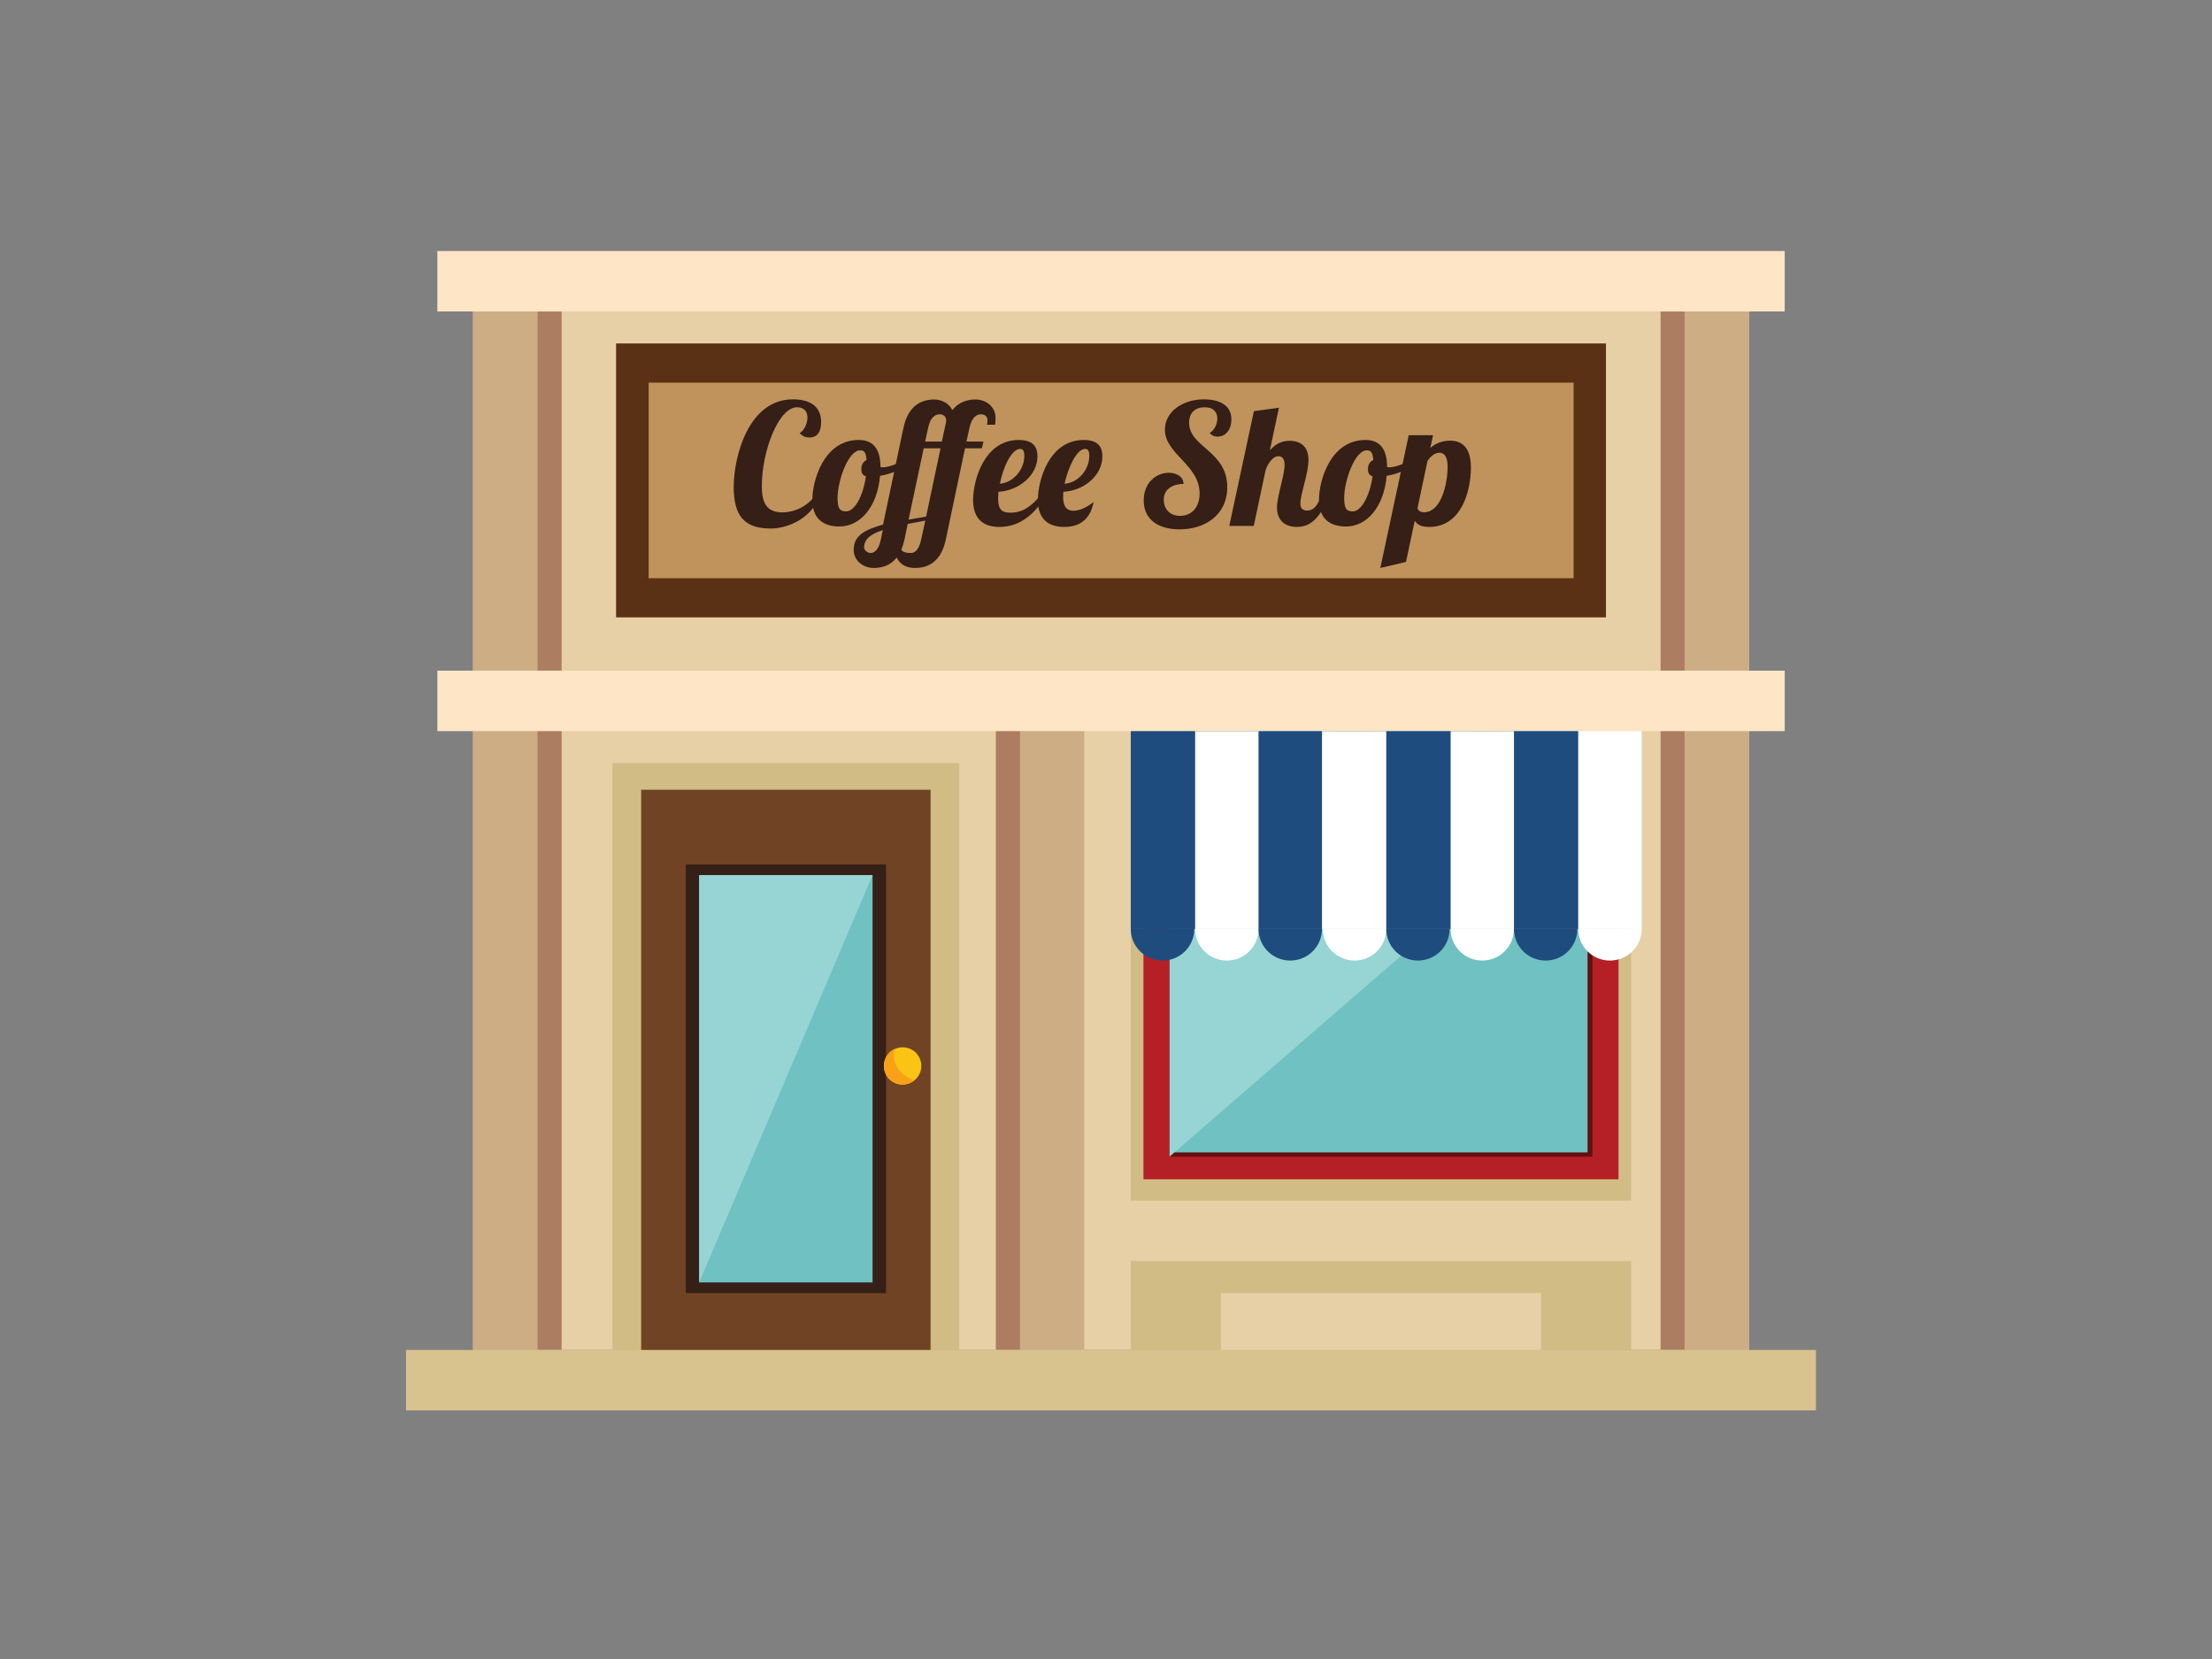 <svg xmlns="http://www.w3.org/2000/svg" xmlns:xlink="http://www.w3.org/1999/xlink" width="80" zoomAndPan="magnify" viewBox="0 0 60 45" height="60" preserveAspectRatio="xMidYMid meet" version="1.0"><rect x="0" y="0" width="60" height="45" fill="#808080" stroke="none"/><defs><clipPath id="764da17ac9"><path d="M 11.008 6.781 L 49 6.781 L 49 9 L 11.008 9 Z M 11.008 6.781 " clip-rule="nonzero"/></clipPath><clipPath id="b4691019d3"><path d="M 11.008 18 L 49 18 L 49 20 L 11.008 20 Z M 11.008 18 " clip-rule="nonzero"/></clipPath><clipPath id="e21ed8d57b"><path d="M 11.008 36 L 49.258 36 L 49.258 38.281 L 11.008 38.281 Z M 11.008 36 " clip-rule="nonzero"/></clipPath></defs><path fill="#e7d0a6" d="M 12.832 36.617 L 47.441 36.617 L 47.441 8.449 L 12.832 8.449 Z M 12.832 36.617 " fill-opacity="1" fill-rule="nonzero"/><path fill="#ccad84" d="M 14.578 36.617 L 12.832 36.617 L 12.832 8.449 L 14.578 8.449 L 14.578 36.617 " fill-opacity="1" fill-rule="nonzero"/><path fill="#ac7d61" d="M 14.578 36.617 L 15.234 36.617 L 15.234 8.449 L 14.578 8.449 L 14.578 36.617 " fill-opacity="1" fill-rule="nonzero"/><path fill="#ccad84" d="M 45.695 8.449 L 47.441 8.449 L 47.441 36.617 L 45.695 36.617 L 45.695 8.449 " fill-opacity="1" fill-rule="nonzero"/><path fill="#ac7d61" d="M 45.695 8.449 L 45.043 8.449 L 45.043 36.617 L 45.695 36.617 L 45.695 8.449 " fill-opacity="1" fill-rule="nonzero"/><path fill="#ccad84" d="M 27.668 19.012 L 29.41 19.012 L 29.41 36.617 L 27.668 36.617 L 27.668 19.012 " fill-opacity="1" fill-rule="nonzero"/><path fill="#ac7d61" d="M 27.668 19.012 L 27.012 19.012 L 27.012 36.617 L 27.668 36.617 L 27.668 19.012 " fill-opacity="1" fill-rule="nonzero"/><path fill="#5a3114" d="M 43.562 16.746 L 16.711 16.746 L 16.711 9.316 L 43.562 9.316 L 43.562 16.746 " fill-opacity="1" fill-rule="nonzero"/><path fill="#bf935b" d="M 42.684 15.684 L 17.594 15.684 L 17.594 10.379 L 42.684 10.379 L 42.684 15.684 " fill-opacity="1" fill-rule="nonzero"/><g clip-path="url(#764da17ac9)"><path fill="#fde5c5" d="M 48.41 6.809 L 11.863 6.809 L 11.863 8.449 L 48.41 8.449 L 48.41 6.809 " fill-opacity="1" fill-rule="nonzero"/></g><g clip-path="url(#b4691019d3)"><path fill="#fde5c5" d="M 48.41 18.191 L 11.863 18.191 L 11.863 19.832 L 48.41 19.832 L 48.41 18.191 " fill-opacity="1" fill-rule="nonzero"/></g><g clip-path="url(#e21ed8d57b)"><path fill="#d8c28e" d="M 49.266 36.617 L 11.012 36.617 L 11.012 38.258 L 49.266 38.258 L 49.266 36.617 " fill-opacity="1" fill-rule="nonzero"/></g><path fill="#351f17" d="M 22.219 13.484 C 21.977 14.098 21.328 14.336 20.906 14.336 C 20.227 14.336 19.902 14.035 19.902 13.211 C 19.902 12.383 20.301 10.832 21.508 10.832 C 21.938 10.832 22.273 11 22.273 11.445 C 22.273 11.688 22.188 11.867 21.953 11.867 C 21.879 11.867 21.777 11.848 21.691 11.746 C 21.801 11.691 21.902 11.5 21.902 11.324 C 21.902 11.18 21.828 11.047 21.621 11.047 C 21.113 11.047 20.664 12.25 20.664 13.184 C 20.664 13.605 20.773 13.898 21.215 13.898 C 21.574 13.898 21.902 13.723 22.113 13.441 L 22.219 13.484 " fill-opacity="1" fill-rule="nonzero"/><path fill="#351f17" d="M 23.488 12.918 C 23.391 12.895 23.363 12.816 23.363 12.727 C 23.363 12.598 23.422 12.516 23.504 12.48 C 23.496 12.285 23.449 12.215 23.332 12.215 C 23.004 12.215 22.719 13.051 22.719 13.5 C 22.719 13.801 22.781 13.871 22.953 13.871 C 23.18 13.871 23.414 13.457 23.488 12.918 Z M 23.883 12.668 C 23.902 12.676 23.918 12.676 23.934 12.676 C 24.145 12.676 24.445 12.539 24.641 12.402 L 24.684 12.523 C 24.508 12.711 24.203 12.852 23.871 12.906 C 23.797 13.75 23.336 14.281 22.77 14.281 C 22.344 14.281 22.035 14.082 22.035 13.559 C 22.035 13.031 22.348 11.934 23.293 11.934 C 23.691 11.934 23.883 12.188 23.883 12.668 " fill-opacity="1" fill-rule="nonzero"/><path fill="#351f17" d="M 25.488 11.238 C 25.387 11.238 25.242 11.293 25.176 11.602 L 25.094 11.977 L 25.547 11.977 L 25.652 11.496 C 25.664 11.457 25.664 11.43 25.664 11.395 C 25.664 11.289 25.578 11.238 25.488 11.238 Z M 24.645 14.094 L 25.121 14.012 L 25.512 12.16 L 25.055 12.16 Z M 24.715 15 C 24.812 15 24.926 14.914 24.984 14.645 L 25.098 14.121 L 24.621 14.211 L 24.535 14.629 C 24.512 14.734 24.48 14.832 24.449 14.91 C 24.488 14.984 24.594 15 24.715 15 Z M 23.621 15 C 23.715 15 23.832 14.914 23.891 14.645 L 23.945 14.379 C 23.656 14.473 23.438 14.602 23.438 14.852 C 23.438 14.914 23.52 15 23.621 15 Z M 23.156 14.914 C 23.156 14.492 23.516 14.359 23.953 14.227 L 24.504 11.613 C 24.641 10.961 25.035 10.836 25.34 10.836 C 25.547 10.836 25.746 10.945 25.832 11.125 C 26.016 10.891 26.262 10.836 26.461 10.836 C 26.742 10.836 27.004 11.031 27.004 11.332 C 27.004 11.402 27 11.465 26.992 11.52 L 26.773 11.52 C 26.781 11.473 26.785 11.438 26.785 11.395 C 26.785 11.289 26.703 11.238 26.609 11.238 C 26.508 11.238 26.367 11.293 26.297 11.602 L 26.215 11.977 L 26.676 11.977 L 26.633 12.16 L 26.176 12.16 L 25.656 14.629 C 25.52 15.285 25.125 15.406 24.82 15.406 C 24.559 15.406 24.398 15.293 24.324 15.121 C 24.145 15.352 23.902 15.406 23.699 15.406 C 23.418 15.406 23.156 15.211 23.156 14.914 " fill-opacity="1" fill-rule="nonzero"/><path fill="#351f17" d="M 27.672 12.176 C 27.438 12.176 27.211 12.668 27.121 13.121 C 27.473 13.098 27.785 12.746 27.785 12.363 C 27.785 12.25 27.758 12.176 27.672 12.176 Z M 27.406 13.906 C 27.77 13.906 27.988 13.707 28.219 13.445 L 28.375 13.445 C 28.113 13.867 27.723 14.293 27.109 14.293 C 26.68 14.293 26.395 14.082 26.395 13.562 C 26.395 13.039 26.691 11.934 27.633 11.934 C 28.043 11.934 28.141 12.145 28.141 12.375 C 28.141 12.898 27.633 13.309 27.082 13.34 C 27.078 13.402 27.074 13.469 27.074 13.523 C 27.074 13.832 27.184 13.906 27.406 13.906 " fill-opacity="1" fill-rule="nonzero"/><path fill="#351f17" d="M 29.434 12.176 C 29.203 12.176 28.973 12.684 28.875 13.121 C 29.234 13.102 29.547 12.75 29.547 12.363 C 29.547 12.25 29.52 12.176 29.434 12.176 Z M 29.121 13.855 C 29.293 13.855 29.516 13.742 29.664 13.613 C 29.566 14.137 29.234 14.293 28.867 14.293 C 28.438 14.293 28.152 14.082 28.152 13.562 C 28.152 13.039 28.453 11.934 29.395 11.934 C 29.805 11.934 29.902 12.145 29.902 12.375 C 29.902 12.906 29.395 13.309 28.844 13.34 C 28.84 13.387 28.836 13.434 28.836 13.477 C 28.836 13.766 28.957 13.855 29.121 13.855 " fill-opacity="1" fill-rule="nonzero"/><path fill="#351f17" d="M 33.023 11.844 C 32.941 11.844 32.871 11.816 32.812 11.746 C 32.938 11.672 33.02 11.504 33.02 11.352 C 33.02 11.195 32.93 11.047 32.68 11.047 C 32.426 11.047 32.254 11.188 32.254 11.465 C 32.254 12.137 33.289 12.227 33.289 13.215 C 33.289 13.984 32.664 14.359 31.996 14.359 C 31.473 14.359 31.023 14.133 31.023 13.574 C 31.023 13.078 31.379 12.824 31.699 12.824 C 31.859 12.824 32.09 12.887 32.105 13.125 C 31.855 13.125 31.566 13.238 31.566 13.555 C 31.566 13.785 31.711 13.992 32.008 13.992 C 32.316 13.992 32.539 13.77 32.539 13.387 C 32.539 12.602 31.598 12.324 31.598 11.652 C 31.598 11.176 32.066 10.832 32.66 10.832 C 32.875 10.832 33.402 10.879 33.402 11.379 C 33.402 11.645 33.254 11.844 33.023 11.844 " fill-opacity="1" fill-rule="nonzero"/><path fill="#351f17" d="M 34.676 12.375 C 34.496 12.375 34.352 12.652 34.324 12.777 L 34.008 14.266 L 33.344 14.266 L 34.012 11.152 L 34.691 11.059 L 34.445 12.215 C 34.637 11.992 34.84 11.957 34.98 11.957 C 35.277 11.957 35.492 12.109 35.492 12.477 C 35.492 12.844 35.273 13.398 35.273 13.656 C 35.273 13.77 35.316 13.848 35.457 13.848 C 35.656 13.848 35.742 13.684 35.844 13.445 L 36.035 13.445 C 35.777 14.195 35.422 14.293 35.18 14.293 C 34.781 14.293 34.637 14.035 34.637 13.773 C 34.637 13.465 34.844 12.898 34.844 12.609 C 34.844 12.457 34.789 12.375 34.676 12.375 " fill-opacity="1" fill-rule="nonzero"/><path fill="#351f17" d="M 37.23 12.918 C 37.133 12.895 37.105 12.816 37.105 12.727 C 37.105 12.598 37.164 12.516 37.25 12.48 C 37.238 12.285 37.191 12.215 37.074 12.215 C 36.746 12.215 36.461 13.051 36.461 13.5 C 36.461 13.801 36.523 13.871 36.695 13.871 C 36.922 13.871 37.156 13.457 37.23 12.918 Z M 37.625 12.668 C 37.645 12.676 37.664 12.676 37.676 12.676 C 37.887 12.676 38.188 12.539 38.383 12.402 L 38.426 12.523 C 38.25 12.711 37.949 12.852 37.613 12.906 C 37.539 13.75 37.078 14.281 36.512 14.281 C 36.086 14.281 35.777 14.082 35.777 13.559 C 35.777 13.031 36.09 11.934 37.039 11.934 C 37.434 11.934 37.625 12.188 37.625 12.668 " fill-opacity="1" fill-rule="nonzero"/><path fill="#351f17" d="M 39.266 12.664 C 39.266 12.309 39.121 12.281 39.039 12.281 C 38.938 12.281 38.809 12.359 38.719 12.508 L 38.449 13.789 C 38.465 13.84 38.52 13.895 38.625 13.895 C 39.105 13.895 39.266 13.094 39.266 12.664 Z M 38.871 11.805 L 38.797 12.148 C 38.93 12.035 39.105 11.953 39.336 11.953 C 39.648 11.953 39.898 12.133 39.898 12.676 C 39.898 13.293 39.656 14.293 38.766 14.293 C 38.535 14.293 38.426 14.215 38.375 14.125 L 38.137 15.242 L 37.441 15.406 L 38.211 11.805 L 38.871 11.805 " fill-opacity="1" fill-rule="nonzero"/><path fill="#d1bc86" d="M 26.02 20.699 L 16.613 20.699 L 16.613 36.617 L 26.02 36.617 L 26.02 20.699 " fill-opacity="1" fill-rule="nonzero"/><path fill="#6f4323" d="M 25.242 21.422 L 17.391 21.422 L 17.391 36.617 L 25.242 36.617 L 25.242 21.422 " fill-opacity="1" fill-rule="nonzero"/><path fill="#d1bc86" d="M 30.672 32.566 L 44.242 32.566 L 44.242 20.449 L 30.672 20.449 Z M 30.672 32.566 " fill-opacity="1" fill-rule="nonzero"/><path fill="#d1bc86" d="M 44.246 34.207 L 30.672 34.207 L 30.672 36.617 L 44.246 36.617 L 44.246 34.207 " fill-opacity="1" fill-rule="nonzero"/><path fill="#e7d0a6" d="M 41.801 35.074 L 33.117 35.074 L 33.117 36.617 L 41.801 36.617 L 41.801 35.074 " fill-opacity="1" fill-rule="nonzero"/><path fill="#b42026" d="M 31.016 31.988 L 43.902 31.988 L 43.902 20.809 L 31.016 20.809 Z M 31.016 31.988 " fill-opacity="1" fill-rule="nonzero"/><path fill="#630f12" d="M 31.723 31.375 L 43.195 31.375 L 43.195 21.422 L 31.723 21.422 Z M 31.723 31.375 " fill-opacity="1" fill-rule="nonzero"/><path fill="#6fc1c2" d="M 43.062 21.539 L 31.859 21.539 L 31.859 31.258 L 43.062 31.258 L 43.062 21.539 " fill-opacity="1" fill-rule="nonzero"/><path fill="#96d5d3" d="M 43.195 21.422 L 31.723 21.422 L 31.723 31.375 Z M 43.195 21.422 " fill-opacity="1" fill-rule="nonzero"/><path fill="#351f17" d="M 24.031 23.449 L 18.602 23.449 L 18.602 35.074 L 24.031 35.074 L 24.031 23.449 " fill-opacity="1" fill-rule="nonzero"/><path fill="#6fc1c2" d="M 23.668 23.738 L 18.965 23.738 L 18.965 34.785 L 23.668 34.785 L 23.668 23.738 " fill-opacity="1" fill-rule="nonzero"/><path fill="#96d5d3" d="M 23.668 23.738 L 18.965 23.738 L 18.965 34.785 Z M 23.668 23.738 " fill-opacity="1" fill-rule="nonzero"/><path fill="#fbc313" d="M 24.871 29.238 C 24.691 29.453 24.371 29.48 24.156 29.301 C 23.941 29.121 23.914 28.801 24.094 28.586 C 24.273 28.375 24.594 28.348 24.809 28.523 C 25.023 28.703 25.055 29.023 24.871 29.238 " fill-opacity="1" fill-rule="nonzero"/><path fill="#f8a118" d="M 24.504 29.141 C 24.266 28.941 24.207 28.688 24.262 28.457 C 24.199 28.488 24.141 28.531 24.094 28.586 C 23.914 28.801 23.941 29.121 24.156 29.301 C 24.348 29.461 24.625 29.453 24.812 29.297 C 24.707 29.273 24.602 29.223 24.504 29.141 " fill-opacity="1" fill-rule="nonzero"/><path fill="#1f4c7f" d="M 42.785 25.199 L 30.672 25.199 L 30.672 19.832 L 42.785 19.832 L 42.785 25.199 " fill-opacity="1" fill-rule="nonzero"/><path fill="#ffffff" d="M 44.531 25.199 L 32.418 25.199 L 32.418 19.832 L 44.531 19.832 L 44.531 25.199 " fill-opacity="1" fill-rule="nonzero"/><path fill="#1f4c7f" d="M 42.809 25.199 L 34.137 25.199 L 34.137 19.832 L 42.809 19.832 L 42.809 25.199 " fill-opacity="1" fill-rule="nonzero"/><path fill="#ffffff" d="M 41.066 25.199 L 35.859 25.199 L 35.859 19.832 L 41.066 19.832 L 41.066 25.199 " fill-opacity="1" fill-rule="nonzero"/><path fill="#1f4c7f" d="M 39.348 25.199 L 37.602 25.199 L 37.602 19.832 L 39.348 19.832 L 39.348 25.199 " fill-opacity="1" fill-rule="nonzero"/><path fill="#1f4c7f" d="M 32.395 25.199 C 32.395 25.672 32.008 26.055 31.535 26.055 C 31.059 26.055 30.672 25.672 30.672 25.199 " fill-opacity="1" fill-rule="nonzero"/><path fill="#ffffff" d="M 34.137 25.199 C 34.137 25.672 33.754 26.055 33.277 26.055 C 32.805 26.055 32.418 25.672 32.418 25.199 " fill-opacity="1" fill-rule="nonzero"/><path fill="#1f4c7f" d="M 35.859 25.199 C 35.859 25.672 35.473 26.055 34.996 26.055 C 34.523 26.055 34.137 25.672 34.137 25.199 " fill-opacity="1" fill-rule="nonzero"/><path fill="#ffffff" d="M 37.602 25.199 C 37.602 25.672 37.215 26.055 36.742 26.055 C 36.266 26.055 35.883 25.672 35.883 25.199 " fill-opacity="1" fill-rule="nonzero"/><path fill="#1f4c7f" d="M 39.32 25.199 C 39.32 25.672 38.938 26.055 38.461 26.055 C 37.988 26.055 37.602 25.672 37.602 25.199 " fill-opacity="1" fill-rule="nonzero"/><path fill="#ffffff" d="M 41.066 25.199 C 41.066 25.672 40.68 26.055 40.207 26.055 C 39.73 26.055 39.348 25.672 39.348 25.199 " fill-opacity="1" fill-rule="nonzero"/><path fill="#1f4c7f" d="M 42.785 25.199 C 42.785 25.672 42.402 26.055 41.926 26.055 C 41.449 26.055 41.066 25.672 41.066 25.199 " fill-opacity="1" fill-rule="nonzero"/><path fill="#ffffff" d="M 44.531 25.199 C 44.531 25.672 44.145 26.055 43.668 26.055 C 43.195 26.055 42.809 25.672 42.809 25.199 " fill-opacity="1" fill-rule="nonzero"/></svg>